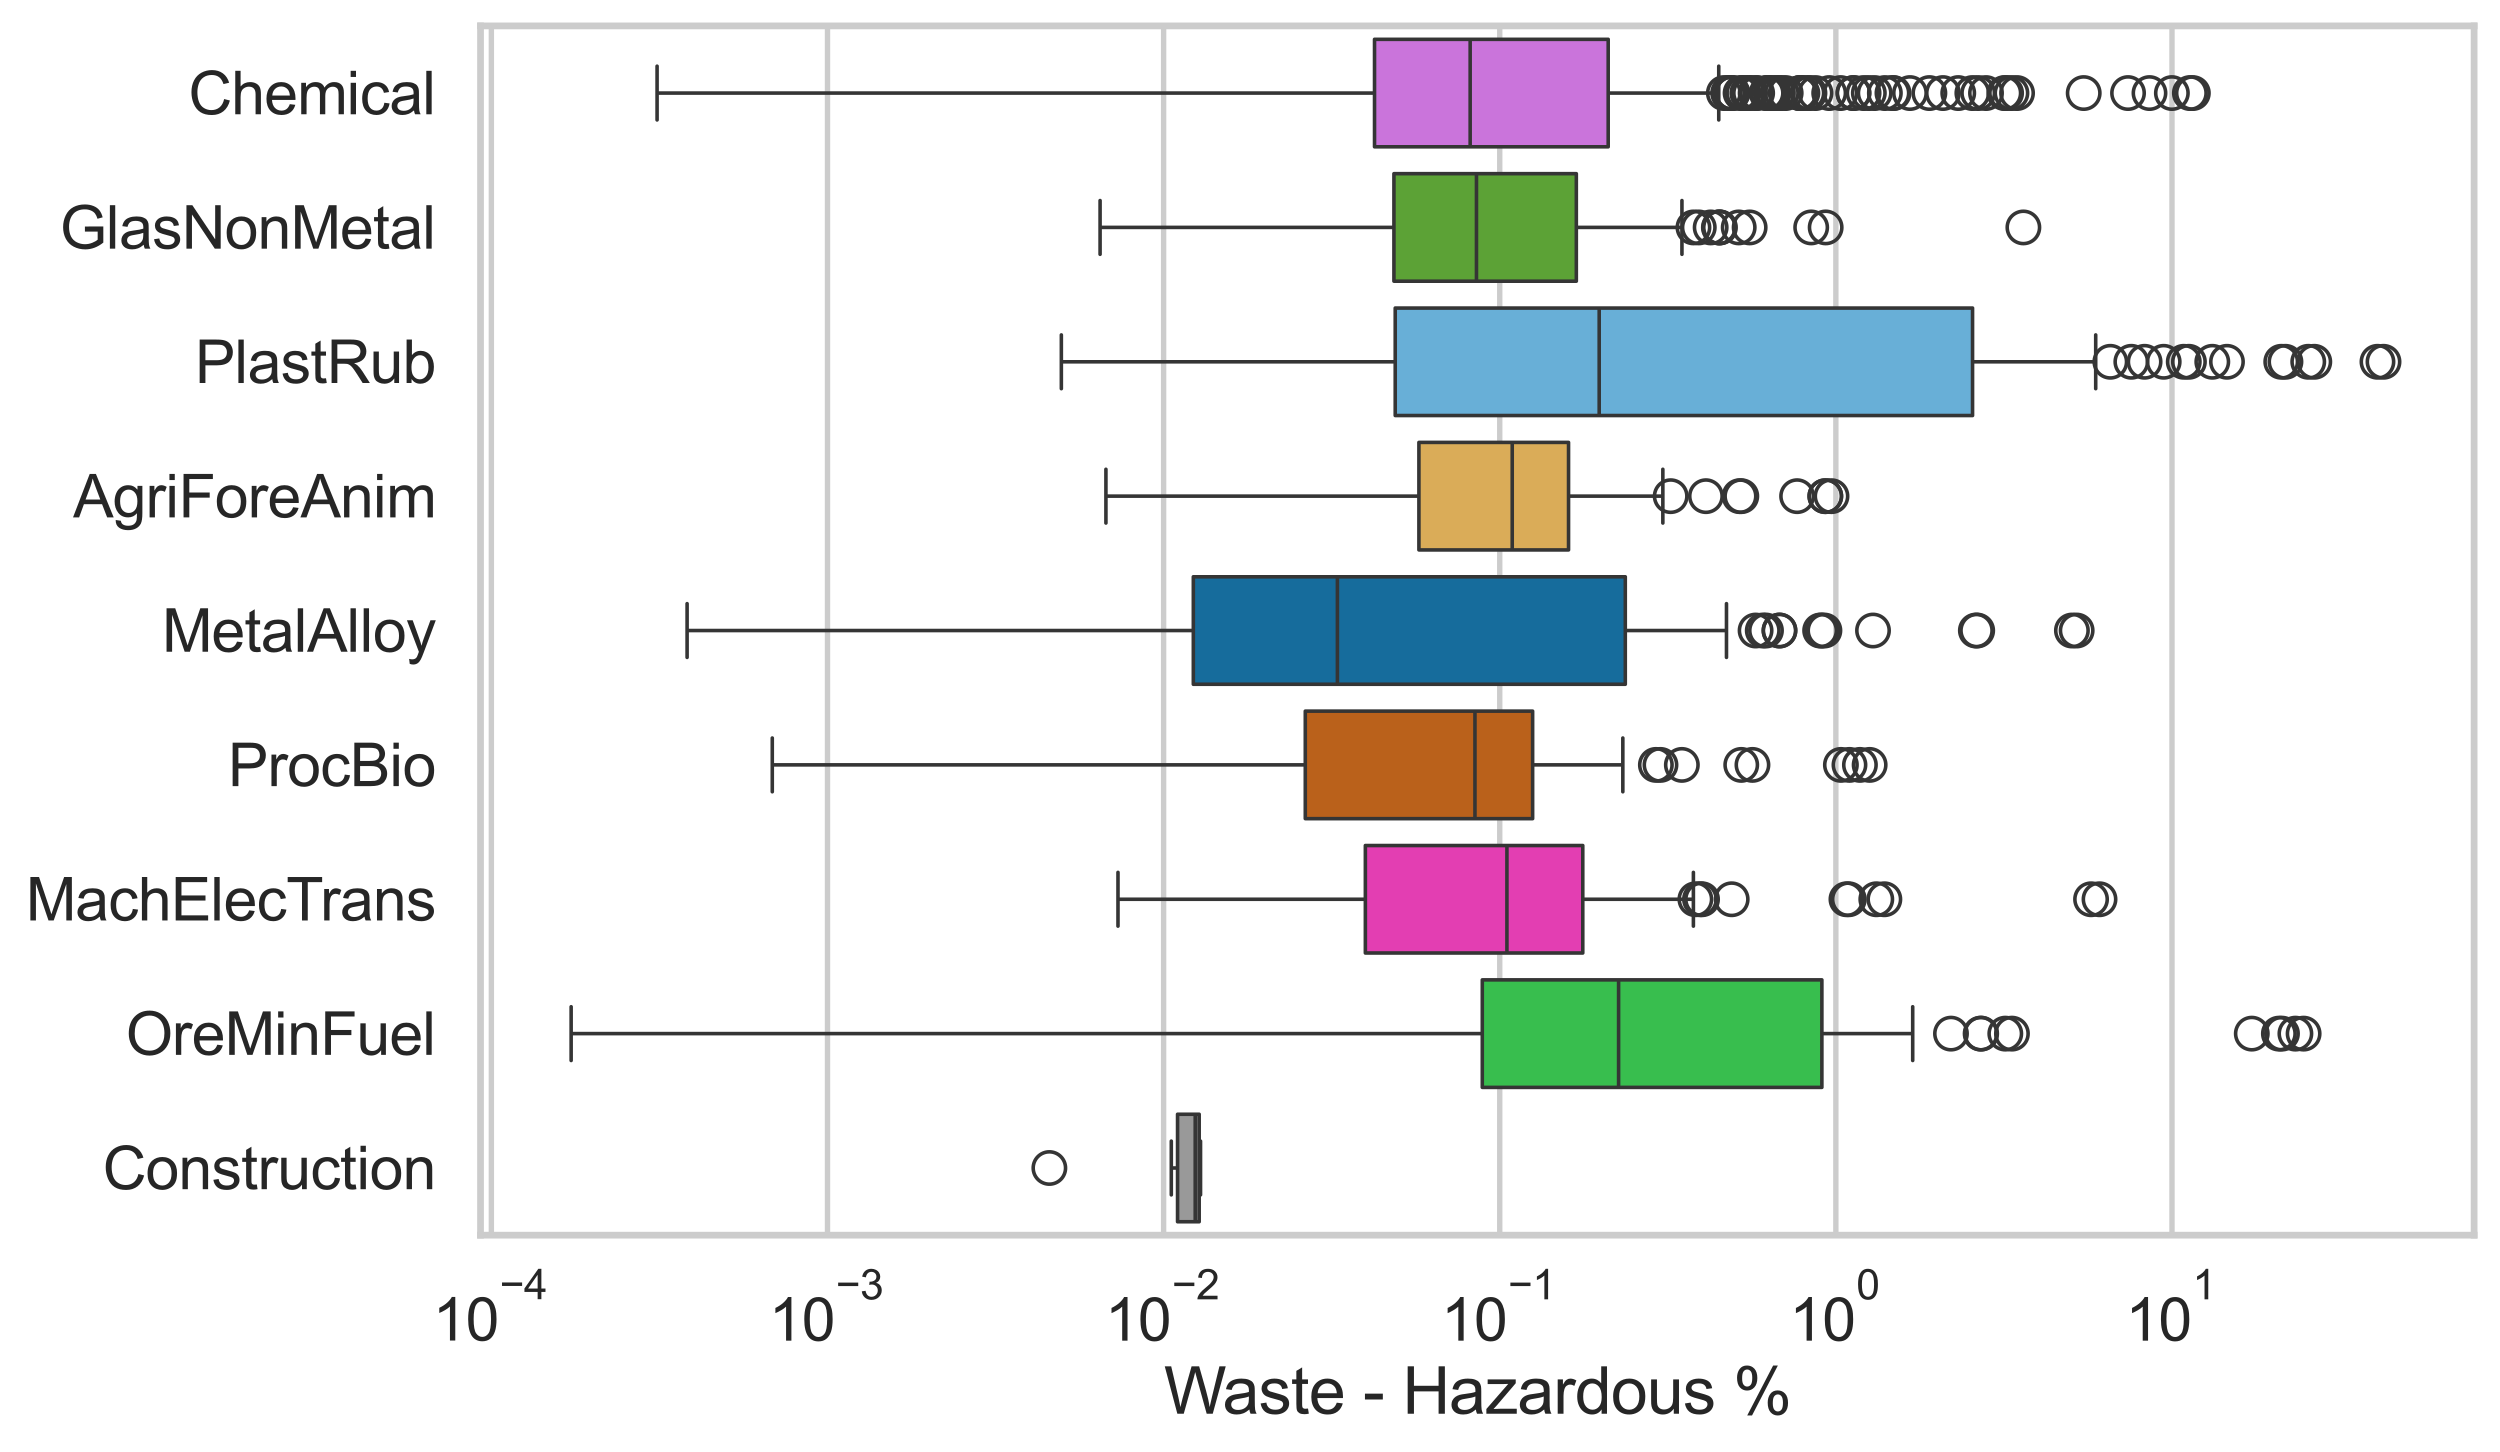 <?xml version="1.0" encoding="utf-8" standalone="no"?>
<!DOCTYPE svg PUBLIC "-//W3C//DTD SVG 1.1//EN"
  "http://www.w3.org/Graphics/SVG/1.1/DTD/svg11.dtd">
<svg xmlns:xlink="http://www.w3.org/1999/xlink" width="695.577pt" height="404.121pt" viewBox="0 0 695.577 404.121" xmlns="http://www.w3.org/2000/svg" version="1.1">
 <defs>
  <style type="text/css">*{stroke-linejoin: round; stroke-linecap: butt}</style>
 </defs>
 <g id="figure_1">
  <g id="patch_1">
   <path d="M 0 404.121 
L 695.577 404.121 
L 695.577 0 
L 0 0 
z
" style="fill: #ffffff"/>
  </g>
  <g id="axes_1">
   <g id="patch_2">
    <path d="M 133.697 343.665 
L 688.377 343.665 
L 688.377 7.2 
L 133.697 7.2 
z
" style="fill: #ffffff"/>
   </g>
   <g id="matplotlib.axis_1">
    <g id="xtick_1">
     <g id="line2d_1">
      <path d="M 136.714 343.665 
L 136.714 7.2 
" clip-path="url(#p72238f1857)" style="fill: none; stroke: #cccccc; stroke-width: 1.5; stroke-linecap: round"/>
     </g>
     <g id="text_1">
      <!-- $\mathdefault{10^{-4}}$ -->
      <g style="fill: #262626" transform="translate(120.379 373.015) scale(0.165 -0.165)">
       <defs>
        <path id="ArialMT-31" d="M 2384 0 
L 1822 0 
L 1822 3584 
Q 1619 3391 1289 3197 
Q 959 3003 697 2906 
L 697 3450 
Q 1169 3672 1522 3987 
Q 1875 4303 2022 4600 
L 2384 4600 
L 2384 0 
z
" transform="scale(0.016)"/>
        <path id="ArialMT-30" d="M 266 2259 
Q 266 3072 433 3567 
Q 600 4063 929 4331 
Q 1259 4600 1759 4600 
Q 2128 4600 2406 4451 
Q 2684 4303 2865 4023 
Q 3047 3744 3150 3342 
Q 3253 2941 3253 2259 
Q 3253 1453 3087 958 
Q 2922 463 2592 192 
Q 2263 -78 1759 -78 
Q 1097 -78 719 397 
Q 266 969 266 2259 
z
M 844 2259 
Q 844 1131 1108 757 
Q 1372 384 1759 384 
Q 2147 384 2411 759 
Q 2675 1134 2675 2259 
Q 2675 3391 2411 3762 
Q 2147 4134 1753 4134 
Q 1366 4134 1134 3806 
Q 844 3388 844 2259 
z
" transform="scale(0.016)"/>
        <path id="ArialMT-2212" d="M 3381 1997 
L 356 1997 
L 356 2522 
L 3381 2522 
L 3381 1997 
z
" transform="scale(0.016)"/>
        <path id="ArialMT-34" d="M 2069 0 
L 2069 1097 
L 81 1097 
L 81 1613 
L 2172 4581 
L 2631 4581 
L 2631 1613 
L 3250 1613 
L 3250 1097 
L 2631 1097 
L 2631 0 
L 2069 0 
z
M 2069 1613 
L 2069 3678 
L 634 1613 
L 2069 1613 
z
" transform="scale(0.016)"/>
       </defs>
       <use xlink:href="#ArialMT-31" transform="translate(0 0.202)"/>
       <use xlink:href="#ArialMT-30" transform="translate(55.615 0.202)"/>
       <use xlink:href="#ArialMT-2212" transform="translate(112.973 69.895) scale(0.7)"/>
       <use xlink:href="#ArialMT-34" transform="translate(153.852 69.895) scale(0.7)"/>
      </g>
     </g>
    </g>
    <g id="xtick_2">
     <g id="line2d_2">
      <path d="M 230.234 343.665 
L 230.234 7.2 
" clip-path="url(#p72238f1857)" style="fill: none; stroke: #cccccc; stroke-width: 1.5; stroke-linecap: round"/>
     </g>
     <g id="text_2">
      <!-- $\mathdefault{10^{-3}}$ -->
      <g style="fill: #262626" transform="translate(213.899 373.18) scale(0.165 -0.165)">
       <defs>
        <path id="ArialMT-33" d="M 269 1209 
L 831 1284 
Q 928 806 1161 595 
Q 1394 384 1728 384 
Q 2125 384 2398 659 
Q 2672 934 2672 1341 
Q 2672 1728 2419 1979 
Q 2166 2231 1775 2231 
Q 1616 2231 1378 2169 
L 1441 2663 
Q 1497 2656 1531 2656 
Q 1891 2656 2178 2843 
Q 2466 3031 2466 3422 
Q 2466 3731 2256 3934 
Q 2047 4138 1716 4138 
Q 1388 4138 1169 3931 
Q 950 3725 888 3313 
L 325 3413 
Q 428 3978 793 4289 
Q 1159 4600 1703 4600 
Q 2078 4600 2393 4439 
Q 2709 4278 2876 4000 
Q 3044 3722 3044 3409 
Q 3044 3113 2884 2869 
Q 2725 2625 2413 2481 
Q 2819 2388 3044 2092 
Q 3269 1797 3269 1353 
Q 3269 753 2831 336 
Q 2394 -81 1725 -81 
Q 1122 -81 723 278 
Q 325 638 269 1209 
z
" transform="scale(0.016)"/>
       </defs>
       <use xlink:href="#ArialMT-31" transform="translate(0 0.994)"/>
       <use xlink:href="#ArialMT-30" transform="translate(55.615 0.994)"/>
       <use xlink:href="#ArialMT-2212" transform="translate(112.973 70.688) scale(0.7)"/>
       <use xlink:href="#ArialMT-33" transform="translate(153.852 70.688) scale(0.7)"/>
      </g>
     </g>
    </g>
    <g id="xtick_3">
     <g id="line2d_3">
      <path d="M 323.753 343.665 
L 323.753 7.2 
" clip-path="url(#p72238f1857)" style="fill: none; stroke: #cccccc; stroke-width: 1.5; stroke-linecap: round"/>
     </g>
     <g id="text_3">
      <!-- $\mathdefault{10^{-2}}$ -->
      <g style="fill: #262626" transform="translate(307.418 373.18) scale(0.165 -0.165)">
       <defs>
        <path id="ArialMT-32" d="M 3222 541 
L 3222 0 
L 194 0 
Q 188 203 259 391 
Q 375 700 629 1000 
Q 884 1300 1366 1694 
Q 2113 2306 2375 2664 
Q 2638 3022 2638 3341 
Q 2638 3675 2398 3904 
Q 2159 4134 1775 4134 
Q 1369 4134 1125 3890 
Q 881 3647 878 3216 
L 300 3275 
Q 359 3922 746 4261 
Q 1134 4600 1788 4600 
Q 2447 4600 2831 4234 
Q 3216 3869 3216 3328 
Q 3216 3053 3103 2787 
Q 2991 2522 2730 2228 
Q 2469 1934 1863 1422 
Q 1356 997 1212 845 
Q 1069 694 975 541 
L 3222 541 
z
" transform="scale(0.016)"/>
       </defs>
       <use xlink:href="#ArialMT-31" transform="translate(0 0.994)"/>
       <use xlink:href="#ArialMT-30" transform="translate(55.615 0.994)"/>
       <use xlink:href="#ArialMT-2212" transform="translate(112.973 70.688) scale(0.7)"/>
       <use xlink:href="#ArialMT-32" transform="translate(153.852 70.688) scale(0.7)"/>
      </g>
     </g>
    </g>
    <g id="xtick_4">
     <g id="line2d_4">
      <path d="M 417.273 343.665 
L 417.273 7.2 
" clip-path="url(#p72238f1857)" style="fill: none; stroke: #cccccc; stroke-width: 1.5; stroke-linecap: round"/>
     </g>
     <g id="text_4">
      <!-- $\mathdefault{10^{-1}}$ -->
      <g style="fill: #262626" transform="translate(400.938 373.18) scale(0.165 -0.165)">
       <use xlink:href="#ArialMT-31" transform="translate(0 0.994)"/>
       <use xlink:href="#ArialMT-30" transform="translate(55.615 0.994)"/>
       <use xlink:href="#ArialMT-2212" transform="translate(112.973 70.688) scale(0.7)"/>
       <use xlink:href="#ArialMT-31" transform="translate(153.852 70.688) scale(0.7)"/>
      </g>
     </g>
    </g>
    <g id="xtick_5">
     <g id="line2d_5">
      <path d="M 510.793 343.665 
L 510.793 7.2 
" clip-path="url(#p72238f1857)" style="fill: none; stroke: #cccccc; stroke-width: 1.5; stroke-linecap: round"/>
     </g>
     <g id="text_5">
      <!-- $\mathdefault{10^{0}}$ -->
      <g style="fill: #262626" transform="translate(497.84 373.18) scale(0.165 -0.165)">
       <use xlink:href="#ArialMT-31" transform="translate(0 0.994)"/>
       <use xlink:href="#ArialMT-30" transform="translate(55.615 0.994)"/>
       <use xlink:href="#ArialMT-30" transform="translate(112.973 70.688) scale(0.7)"/>
      </g>
     </g>
    </g>
    <g id="xtick_6">
     <g id="line2d_6">
      <path d="M 604.313 343.665 
L 604.313 7.2 
" clip-path="url(#p72238f1857)" style="fill: none; stroke: #cccccc; stroke-width: 1.5; stroke-linecap: round"/>
     </g>
     <g id="text_6">
      <!-- $\mathdefault{10^{1}}$ -->
      <g style="fill: #262626" transform="translate(591.36 373.18) scale(0.165 -0.165)">
       <use xlink:href="#ArialMT-31" transform="translate(0 0.994)"/>
       <use xlink:href="#ArialMT-30" transform="translate(55.615 0.994)"/>
       <use xlink:href="#ArialMT-31" transform="translate(112.973 70.688) scale(0.7)"/>
      </g>
     </g>
    </g>
    <g id="xtick_7"/>
    <g id="xtick_8"/>
    <g id="xtick_9"/>
    <g id="xtick_10"/>
    <g id="xtick_11"/>
    <g id="xtick_12"/>
    <g id="xtick_13"/>
    <g id="xtick_14"/>
    <g id="xtick_15"/>
    <g id="xtick_16"/>
    <g id="xtick_17"/>
    <g id="xtick_18"/>
    <g id="xtick_19"/>
    <g id="xtick_20"/>
    <g id="xtick_21"/>
    <g id="xtick_22"/>
    <g id="xtick_23"/>
    <g id="xtick_24"/>
    <g id="xtick_25"/>
    <g id="xtick_26"/>
    <g id="xtick_27"/>
    <g id="xtick_28"/>
    <g id="xtick_29"/>
    <g id="xtick_30"/>
    <g id="xtick_31"/>
    <g id="xtick_32"/>
    <g id="xtick_33"/>
    <g id="xtick_34"/>
    <g id="xtick_35"/>
    <g id="xtick_36"/>
    <g id="xtick_37"/>
    <g id="xtick_38"/>
    <g id="xtick_39"/>
    <g id="xtick_40"/>
    <g id="xtick_41"/>
    <g id="xtick_42"/>
    <g id="xtick_43"/>
    <g id="xtick_44"/>
    <g id="xtick_45"/>
    <g id="xtick_46"/>
    <g id="xtick_47"/>
    <g id="xtick_48"/>
    <g id="xtick_49"/>
    <g id="xtick_50"/>
    <g id="xtick_51"/>
    <g id="xtick_52"/>
    <g id="text_7">
     <!-- Waste - Hazardous % -->
     <g style="fill: #262626" transform="translate(323.848 393.344) scale(0.18 -0.18)">
      <defs>
       <path id="ArialMT-57" d="M 1294 0 
L 78 4581 
L 700 4581 
L 1397 1578 
Q 1509 1106 1591 641 
Q 1766 1375 1797 1488 
L 2669 4581 
L 3400 4581 
L 4056 2263 
Q 4303 1400 4413 641 
Q 4500 1075 4641 1638 
L 5359 4581 
L 5969 4581 
L 4713 0 
L 4128 0 
L 3163 3491 
Q 3041 3928 3019 4028 
Q 2947 3713 2884 3491 
L 1913 0 
L 1294 0 
z
" transform="scale(0.016)"/>
       <path id="ArialMT-61" d="M 2588 409 
Q 2275 144 1986 34 
Q 1697 -75 1366 -75 
Q 819 -75 525 192 
Q 231 459 231 875 
Q 231 1119 342 1320 
Q 453 1522 633 1644 
Q 813 1766 1038 1828 
Q 1203 1872 1538 1913 
Q 2219 1994 2541 2106 
Q 2544 2222 2544 2253 
Q 2544 2597 2384 2738 
Q 2169 2928 1744 2928 
Q 1347 2928 1158 2789 
Q 969 2650 878 2297 
L 328 2372 
Q 403 2725 575 2942 
Q 747 3159 1072 3276 
Q 1397 3394 1825 3394 
Q 2250 3394 2515 3294 
Q 2781 3194 2906 3042 
Q 3031 2891 3081 2659 
Q 3109 2516 3109 2141 
L 3109 1391 
Q 3109 606 3145 398 
Q 3181 191 3288 0 
L 2700 0 
Q 2613 175 2588 409 
z
M 2541 1666 
Q 2234 1541 1622 1453 
Q 1275 1403 1131 1340 
Q 988 1278 909 1158 
Q 831 1038 831 891 
Q 831 666 1001 516 
Q 1172 366 1500 366 
Q 1825 366 2078 508 
Q 2331 650 2450 897 
Q 2541 1088 2541 1459 
L 2541 1666 
z
" transform="scale(0.016)"/>
       <path id="ArialMT-73" d="M 197 991 
L 753 1078 
Q 800 744 1014 566 
Q 1228 388 1613 388 
Q 2000 388 2187 545 
Q 2375 703 2375 916 
Q 2375 1106 2209 1216 
Q 2094 1291 1634 1406 
Q 1016 1563 777 1677 
Q 538 1791 414 1992 
Q 291 2194 291 2438 
Q 291 2659 392 2848 
Q 494 3038 669 3163 
Q 800 3259 1026 3326 
Q 1253 3394 1513 3394 
Q 1903 3394 2198 3281 
Q 2494 3169 2634 2976 
Q 2775 2784 2828 2463 
L 2278 2388 
Q 2241 2644 2061 2787 
Q 1881 2931 1553 2931 
Q 1166 2931 1000 2803 
Q 834 2675 834 2503 
Q 834 2394 903 2306 
Q 972 2216 1119 2156 
Q 1203 2125 1616 2013 
Q 2213 1853 2448 1751 
Q 2684 1650 2818 1456 
Q 2953 1263 2953 975 
Q 2953 694 2789 445 
Q 2625 197 2315 61 
Q 2006 -75 1616 -75 
Q 969 -75 630 194 
Q 291 463 197 991 
z
" transform="scale(0.016)"/>
       <path id="ArialMT-74" d="M 1650 503 
L 1731 6 
Q 1494 -44 1306 -44 
Q 1000 -44 831 53 
Q 663 150 594 308 
Q 525 466 525 972 
L 525 2881 
L 113 2881 
L 113 3319 
L 525 3319 
L 525 4141 
L 1084 4478 
L 1084 3319 
L 1650 3319 
L 1650 2881 
L 1084 2881 
L 1084 941 
Q 1084 700 1114 631 
Q 1144 563 1211 522 
Q 1278 481 1403 481 
Q 1497 481 1650 503 
z
" transform="scale(0.016)"/>
       <path id="ArialMT-65" d="M 2694 1069 
L 3275 997 
Q 3138 488 2766 206 
Q 2394 -75 1816 -75 
Q 1088 -75 661 373 
Q 234 822 234 1631 
Q 234 2469 665 2931 
Q 1097 3394 1784 3394 
Q 2450 3394 2872 2941 
Q 3294 2488 3294 1666 
Q 3294 1616 3291 1516 
L 816 1516 
Q 847 969 1125 678 
Q 1403 388 1819 388 
Q 2128 388 2347 550 
Q 2566 713 2694 1069 
z
M 847 1978 
L 2700 1978 
Q 2663 2397 2488 2606 
Q 2219 2931 1791 2931 
Q 1403 2931 1139 2672 
Q 875 2413 847 1978 
z
" transform="scale(0.016)"/>
       <path id="ArialMT-20" transform="scale(0.016)"/>
       <path id="ArialMT-2d" d="M 203 1375 
L 203 1941 
L 1931 1941 
L 1931 1375 
L 203 1375 
z
" transform="scale(0.016)"/>
       <path id="ArialMT-48" d="M 513 0 
L 513 4581 
L 1119 4581 
L 1119 2700 
L 3500 2700 
L 3500 4581 
L 4106 4581 
L 4106 0 
L 3500 0 
L 3500 2159 
L 1119 2159 
L 1119 0 
L 513 0 
z
" transform="scale(0.016)"/>
       <path id="ArialMT-7a" d="M 125 0 
L 125 456 
L 2238 2881 
Q 1878 2863 1603 2863 
L 250 2863 
L 250 3319 
L 2963 3319 
L 2963 2947 
L 1166 841 
L 819 456 
Q 1197 484 1528 484 
L 3063 484 
L 3063 0 
L 125 0 
z
" transform="scale(0.016)"/>
       <path id="ArialMT-72" d="M 416 0 
L 416 3319 
L 922 3319 
L 922 2816 
Q 1116 3169 1280 3281 
Q 1444 3394 1641 3394 
Q 1925 3394 2219 3213 
L 2025 2691 
Q 1819 2813 1613 2813 
Q 1428 2813 1281 2702 
Q 1134 2591 1072 2394 
Q 978 2094 978 1738 
L 978 0 
L 416 0 
z
" transform="scale(0.016)"/>
       <path id="ArialMT-64" d="M 2575 0 
L 2575 419 
Q 2259 -75 1647 -75 
Q 1250 -75 917 144 
Q 584 363 401 755 
Q 219 1147 219 1656 
Q 219 2153 384 2558 
Q 550 2963 881 3178 
Q 1213 3394 1622 3394 
Q 1922 3394 2156 3267 
Q 2391 3141 2538 2938 
L 2538 4581 
L 3097 4581 
L 3097 0 
L 2575 0 
z
M 797 1656 
Q 797 1019 1065 703 
Q 1334 388 1700 388 
Q 2069 388 2326 689 
Q 2584 991 2584 1609 
Q 2584 2291 2321 2609 
Q 2059 2928 1675 2928 
Q 1300 2928 1048 2622 
Q 797 2316 797 1656 
z
" transform="scale(0.016)"/>
       <path id="ArialMT-6f" d="M 213 1659 
Q 213 2581 725 3025 
Q 1153 3394 1769 3394 
Q 2453 3394 2887 2945 
Q 3322 2497 3322 1706 
Q 3322 1066 3130 698 
Q 2938 331 2570 128 
Q 2203 -75 1769 -75 
Q 1072 -75 642 372 
Q 213 819 213 1659 
z
M 791 1659 
Q 791 1022 1069 705 
Q 1347 388 1769 388 
Q 2188 388 2466 706 
Q 2744 1025 2744 1678 
Q 2744 2294 2464 2611 
Q 2184 2928 1769 2928 
Q 1347 2928 1069 2612 
Q 791 2297 791 1659 
z
" transform="scale(0.016)"/>
       <path id="ArialMT-75" d="M 2597 0 
L 2597 488 
Q 2209 -75 1544 -75 
Q 1250 -75 995 37 
Q 741 150 617 320 
Q 494 491 444 738 
Q 409 903 409 1263 
L 409 3319 
L 972 3319 
L 972 1478 
Q 972 1038 1006 884 
Q 1059 663 1231 536 
Q 1403 409 1656 409 
Q 1909 409 2131 539 
Q 2353 669 2445 892 
Q 2538 1116 2538 1541 
L 2538 3319 
L 3100 3319 
L 3100 0 
L 2597 0 
z
" transform="scale(0.016)"/>
       <path id="ArialMT-25" d="M 372 3481 
Q 372 3972 619 4315 
Q 866 4659 1334 4659 
Q 1766 4659 2048 4351 
Q 2331 4044 2331 3447 
Q 2331 2866 2045 2552 
Q 1759 2238 1341 2238 
Q 925 2238 648 2547 
Q 372 2856 372 3481 
z
M 1350 4272 
Q 1141 4272 1002 4090 
Q 863 3909 863 3425 
Q 863 2984 1003 2804 
Q 1144 2625 1350 2625 
Q 1563 2625 1702 2806 
Q 1841 2988 1841 3469 
Q 1841 3913 1700 4092 
Q 1559 4272 1350 4272 
z
M 1353 -169 
L 3859 4659 
L 4316 4659 
L 1819 -169 
L 1353 -169 
z
M 3334 1075 
Q 3334 1569 3581 1911 
Q 3828 2253 4300 2253 
Q 4731 2253 5014 1945 
Q 5297 1638 5297 1041 
Q 5297 459 5011 145 
Q 4725 -169 4303 -169 
Q 3888 -169 3611 142 
Q 3334 453 3334 1075 
z
M 4316 1866 
Q 4103 1866 3964 1684 
Q 3825 1503 3825 1019 
Q 3825 581 3965 400 
Q 4106 219 4313 219 
Q 4528 219 4667 400 
Q 4806 581 4806 1063 
Q 4806 1506 4665 1686 
Q 4525 1866 4316 1866 
z
" transform="scale(0.016)"/>
      </defs>
      <use xlink:href="#ArialMT-57"/>
      <use xlink:href="#ArialMT-61" transform="translate(90.635 0)"/>
      <use xlink:href="#ArialMT-73" transform="translate(146.25 0)"/>
      <use xlink:href="#ArialMT-74" transform="translate(196.25 0)"/>
      <use xlink:href="#ArialMT-65" transform="translate(224.033 0)"/>
      <use xlink:href="#ArialMT-20" transform="translate(279.648 0)"/>
      <use xlink:href="#ArialMT-2d" transform="translate(307.432 0)"/>
      <use xlink:href="#ArialMT-20" transform="translate(340.732 0)"/>
      <use xlink:href="#ArialMT-48" transform="translate(368.516 0)"/>
      <use xlink:href="#ArialMT-61" transform="translate(440.732 0)"/>
      <use xlink:href="#ArialMT-7a" transform="translate(496.348 0)"/>
      <use xlink:href="#ArialMT-61" transform="translate(546.348 0)"/>
      <use xlink:href="#ArialMT-72" transform="translate(601.963 0)"/>
      <use xlink:href="#ArialMT-64" transform="translate(635.264 0)"/>
      <use xlink:href="#ArialMT-6f" transform="translate(690.879 0)"/>
      <use xlink:href="#ArialMT-75" transform="translate(746.494 0)"/>
      <use xlink:href="#ArialMT-73" transform="translate(802.109 0)"/>
      <use xlink:href="#ArialMT-20" transform="translate(852.109 0)"/>
      <use xlink:href="#ArialMT-25" transform="translate(879.893 0)"/>
     </g>
    </g>
   </g>
   <g id="matplotlib.axis_2">
    <g id="ytick_1">
     <g id="text_8">
      <!-- Chemical -->
      <g style="fill: #262626" transform="translate(52.428 31.798) scale(0.165 -0.165)">
       <defs>
        <path id="ArialMT-43" d="M 3763 1606 
L 4369 1453 
Q 4178 706 3683 314 
Q 3188 -78 2472 -78 
Q 1731 -78 1267 223 
Q 803 525 561 1097 
Q 319 1669 319 2325 
Q 319 3041 592 3573 
Q 866 4106 1370 4382 
Q 1875 4659 2481 4659 
Q 3169 4659 3637 4309 
Q 4106 3959 4291 3325 
L 3694 3184 
Q 3534 3684 3231 3912 
Q 2928 4141 2469 4141 
Q 1941 4141 1586 3887 
Q 1231 3634 1087 3207 
Q 944 2781 944 2328 
Q 944 1744 1114 1308 
Q 1284 872 1643 656 
Q 2003 441 2422 441 
Q 2931 441 3284 734 
Q 3638 1028 3763 1606 
z
" transform="scale(0.016)"/>
        <path id="ArialMT-68" d="M 422 0 
L 422 4581 
L 984 4581 
L 984 2938 
Q 1378 3394 1978 3394 
Q 2347 3394 2619 3248 
Q 2891 3103 3008 2847 
Q 3125 2591 3125 2103 
L 3125 0 
L 2563 0 
L 2563 2103 
Q 2563 2525 2380 2717 
Q 2197 2909 1863 2909 
Q 1613 2909 1392 2779 
Q 1172 2650 1078 2428 
Q 984 2206 984 1816 
L 984 0 
L 422 0 
z
" transform="scale(0.016)"/>
        <path id="ArialMT-6d" d="M 422 0 
L 422 3319 
L 925 3319 
L 925 2853 
Q 1081 3097 1340 3245 
Q 1600 3394 1931 3394 
Q 2300 3394 2536 3241 
Q 2772 3088 2869 2813 
Q 3263 3394 3894 3394 
Q 4388 3394 4653 3120 
Q 4919 2847 4919 2278 
L 4919 0 
L 4359 0 
L 4359 2091 
Q 4359 2428 4304 2576 
Q 4250 2725 4106 2815 
Q 3963 2906 3769 2906 
Q 3419 2906 3187 2673 
Q 2956 2441 2956 1928 
L 2956 0 
L 2394 0 
L 2394 2156 
Q 2394 2531 2256 2718 
Q 2119 2906 1806 2906 
Q 1569 2906 1367 2781 
Q 1166 2656 1075 2415 
Q 984 2175 984 1722 
L 984 0 
L 422 0 
z
" transform="scale(0.016)"/>
        <path id="ArialMT-69" d="M 425 3934 
L 425 4581 
L 988 4581 
L 988 3934 
L 425 3934 
z
M 425 0 
L 425 3319 
L 988 3319 
L 988 0 
L 425 0 
z
" transform="scale(0.016)"/>
        <path id="ArialMT-63" d="M 2588 1216 
L 3141 1144 
Q 3050 572 2676 248 
Q 2303 -75 1759 -75 
Q 1078 -75 664 370 
Q 250 816 250 1647 
Q 250 2184 428 2587 
Q 606 2991 970 3192 
Q 1334 3394 1763 3394 
Q 2303 3394 2647 3120 
Q 2991 2847 3088 2344 
L 2541 2259 
Q 2463 2594 2264 2762 
Q 2066 2931 1784 2931 
Q 1359 2931 1093 2626 
Q 828 2322 828 1663 
Q 828 994 1084 691 
Q 1341 388 1753 388 
Q 2084 388 2306 591 
Q 2528 794 2588 1216 
z
" transform="scale(0.016)"/>
        <path id="ArialMT-6c" d="M 409 0 
L 409 4581 
L 972 4581 
L 972 0 
L 409 0 
z
" transform="scale(0.016)"/>
       </defs>
       <use xlink:href="#ArialMT-43"/>
       <use xlink:href="#ArialMT-68" transform="translate(72.217 0)"/>
       <use xlink:href="#ArialMT-65" transform="translate(127.832 0)"/>
       <use xlink:href="#ArialMT-6d" transform="translate(183.447 0)"/>
       <use xlink:href="#ArialMT-69" transform="translate(266.748 0)"/>
       <use xlink:href="#ArialMT-63" transform="translate(288.965 0)"/>
       <use xlink:href="#ArialMT-61" transform="translate(338.965 0)"/>
       <use xlink:href="#ArialMT-6c" transform="translate(394.58 0)"/>
      </g>
     </g>
    </g>
    <g id="ytick_2">
     <g id="text_9">
      <!-- GlasNonMetal -->
      <g style="fill: #262626" transform="translate(16.659 69.183) scale(0.165 -0.165)">
       <defs>
        <path id="ArialMT-47" d="M 2638 1797 
L 2638 2334 
L 4578 2338 
L 4578 638 
Q 4131 281 3656 101 
Q 3181 -78 2681 -78 
Q 2006 -78 1454 211 
Q 903 500 622 1047 
Q 341 1594 341 2269 
Q 341 2938 620 3517 
Q 900 4097 1425 4378 
Q 1950 4659 2634 4659 
Q 3131 4659 3532 4498 
Q 3934 4338 4162 4050 
Q 4391 3763 4509 3300 
L 3963 3150 
Q 3859 3500 3706 3700 
Q 3553 3900 3268 4020 
Q 2984 4141 2638 4141 
Q 2222 4141 1919 4014 
Q 1616 3888 1430 3681 
Q 1244 3475 1141 3228 
Q 966 2803 966 2306 
Q 966 1694 1177 1281 
Q 1388 869 1791 669 
Q 2194 469 2647 469 
Q 3041 469 3416 620 
Q 3791 772 3984 944 
L 3984 1797 
L 2638 1797 
z
" transform="scale(0.016)"/>
        <path id="ArialMT-4e" d="M 488 0 
L 488 4581 
L 1109 4581 
L 3516 984 
L 3516 4581 
L 4097 4581 
L 4097 0 
L 3475 0 
L 1069 3600 
L 1069 0 
L 488 0 
z
" transform="scale(0.016)"/>
        <path id="ArialMT-6e" d="M 422 0 
L 422 3319 
L 928 3319 
L 928 2847 
Q 1294 3394 1984 3394 
Q 2284 3394 2536 3286 
Q 2788 3178 2913 3003 
Q 3038 2828 3088 2588 
Q 3119 2431 3119 2041 
L 3119 0 
L 2556 0 
L 2556 2019 
Q 2556 2363 2490 2533 
Q 2425 2703 2258 2804 
Q 2091 2906 1866 2906 
Q 1506 2906 1245 2678 
Q 984 2450 984 1813 
L 984 0 
L 422 0 
z
" transform="scale(0.016)"/>
        <path id="ArialMT-4d" d="M 475 0 
L 475 4581 
L 1388 4581 
L 2472 1338 
Q 2622 884 2691 659 
Q 2769 909 2934 1394 
L 4031 4581 
L 4847 4581 
L 4847 0 
L 4263 0 
L 4263 3834 
L 2931 0 
L 2384 0 
L 1059 3900 
L 1059 0 
L 475 0 
z
" transform="scale(0.016)"/>
       </defs>
       <use xlink:href="#ArialMT-47"/>
       <use xlink:href="#ArialMT-6c" transform="translate(77.783 0)"/>
       <use xlink:href="#ArialMT-61" transform="translate(100 0)"/>
       <use xlink:href="#ArialMT-73" transform="translate(155.615 0)"/>
       <use xlink:href="#ArialMT-4e" transform="translate(205.615 0)"/>
       <use xlink:href="#ArialMT-6f" transform="translate(277.832 0)"/>
       <use xlink:href="#ArialMT-6e" transform="translate(333.447 0)"/>
       <use xlink:href="#ArialMT-4d" transform="translate(389.062 0)"/>
       <use xlink:href="#ArialMT-65" transform="translate(472.363 0)"/>
       <use xlink:href="#ArialMT-74" transform="translate(527.979 0)"/>
       <use xlink:href="#ArialMT-61" transform="translate(555.762 0)"/>
       <use xlink:href="#ArialMT-6c" transform="translate(611.377 0)"/>
      </g>
     </g>
    </g>
    <g id="ytick_3">
     <g id="text_10">
      <!-- PlastRub -->
      <g style="fill: #262626" transform="translate(54.248 106.568) scale(0.165 -0.165)">
       <defs>
        <path id="ArialMT-50" d="M 494 0 
L 494 4581 
L 2222 4581 
Q 2678 4581 2919 4538 
Q 3256 4481 3484 4323 
Q 3713 4166 3852 3881 
Q 3991 3597 3991 3256 
Q 3991 2672 3619 2267 
Q 3247 1863 2275 1863 
L 1100 1863 
L 1100 0 
L 494 0 
z
M 1100 2403 
L 2284 2403 
Q 2872 2403 3119 2622 
Q 3366 2841 3366 3238 
Q 3366 3525 3220 3729 
Q 3075 3934 2838 4000 
Q 2684 4041 2272 4041 
L 1100 4041 
L 1100 2403 
z
" transform="scale(0.016)"/>
        <path id="ArialMT-52" d="M 503 0 
L 503 4581 
L 2534 4581 
Q 3147 4581 3465 4457 
Q 3784 4334 3975 4021 
Q 4166 3709 4166 3331 
Q 4166 2844 3850 2509 
Q 3534 2175 2875 2084 
Q 3116 1969 3241 1856 
Q 3506 1613 3744 1247 
L 4541 0 
L 3778 0 
L 3172 953 
Q 2906 1366 2734 1584 
Q 2563 1803 2427 1890 
Q 2291 1978 2150 2013 
Q 2047 2034 1813 2034 
L 1109 2034 
L 1109 0 
L 503 0 
z
M 1109 2559 
L 2413 2559 
Q 2828 2559 3062 2645 
Q 3297 2731 3419 2920 
Q 3541 3109 3541 3331 
Q 3541 3656 3305 3865 
Q 3069 4075 2559 4075 
L 1109 4075 
L 1109 2559 
z
" transform="scale(0.016)"/>
        <path id="ArialMT-62" d="M 941 0 
L 419 0 
L 419 4581 
L 981 4581 
L 981 2947 
Q 1338 3394 1891 3394 
Q 2197 3394 2470 3270 
Q 2744 3147 2920 2923 
Q 3097 2700 3197 2384 
Q 3297 2069 3297 1709 
Q 3297 856 2875 390 
Q 2453 -75 1863 -75 
Q 1275 -75 941 416 
L 941 0 
z
M 934 1684 
Q 934 1088 1097 822 
Q 1363 388 1816 388 
Q 2184 388 2453 708 
Q 2722 1028 2722 1663 
Q 2722 2313 2464 2622 
Q 2206 2931 1841 2931 
Q 1472 2931 1203 2611 
Q 934 2291 934 1684 
z
" transform="scale(0.016)"/>
       </defs>
       <use xlink:href="#ArialMT-50"/>
       <use xlink:href="#ArialMT-6c" transform="translate(66.699 0)"/>
       <use xlink:href="#ArialMT-61" transform="translate(88.916 0)"/>
       <use xlink:href="#ArialMT-73" transform="translate(144.531 0)"/>
       <use xlink:href="#ArialMT-74" transform="translate(194.531 0)"/>
       <use xlink:href="#ArialMT-52" transform="translate(222.314 0)"/>
       <use xlink:href="#ArialMT-75" transform="translate(294.531 0)"/>
       <use xlink:href="#ArialMT-62" transform="translate(350.146 0)"/>
      </g>
     </g>
    </g>
    <g id="ytick_4">
     <g id="text_11">
      <!-- AgriForeAnim -->
      <g style="fill: #262626" transform="translate(20.341 143.953) scale(0.165 -0.165)">
       <defs>
        <path id="ArialMT-41" d="M -9 0 
L 1750 4581 
L 2403 4581 
L 4278 0 
L 3588 0 
L 3053 1388 
L 1138 1388 
L 634 0 
L -9 0 
z
M 1313 1881 
L 2866 1881 
L 2388 3150 
Q 2169 3728 2063 4100 
Q 1975 3659 1816 3225 
L 1313 1881 
z
" transform="scale(0.016)"/>
        <path id="ArialMT-67" d="M 319 -275 
L 866 -356 
Q 900 -609 1056 -725 
Q 1266 -881 1628 -881 
Q 2019 -881 2231 -725 
Q 2444 -569 2519 -288 
Q 2563 -116 2559 434 
Q 2191 0 1641 0 
Q 956 0 581 494 
Q 206 988 206 1678 
Q 206 2153 378 2554 
Q 550 2956 876 3175 
Q 1203 3394 1644 3394 
Q 2231 3394 2613 2919 
L 2613 3319 
L 3131 3319 
L 3131 450 
Q 3131 -325 2973 -648 
Q 2816 -972 2473 -1159 
Q 2131 -1347 1631 -1347 
Q 1038 -1347 672 -1080 
Q 306 -813 319 -275 
z
M 784 1719 
Q 784 1066 1043 766 
Q 1303 466 1694 466 
Q 2081 466 2343 764 
Q 2606 1063 2606 1700 
Q 2606 2309 2336 2618 
Q 2066 2928 1684 2928 
Q 1309 2928 1046 2623 
Q 784 2319 784 1719 
z
" transform="scale(0.016)"/>
        <path id="ArialMT-46" d="M 525 0 
L 525 4581 
L 3616 4581 
L 3616 4041 
L 1131 4041 
L 1131 2622 
L 3281 2622 
L 3281 2081 
L 1131 2081 
L 1131 0 
L 525 0 
z
" transform="scale(0.016)"/>
       </defs>
       <use xlink:href="#ArialMT-41"/>
       <use xlink:href="#ArialMT-67" transform="translate(66.699 0)"/>
       <use xlink:href="#ArialMT-72" transform="translate(122.314 0)"/>
       <use xlink:href="#ArialMT-69" transform="translate(155.615 0)"/>
       <use xlink:href="#ArialMT-46" transform="translate(177.832 0)"/>
       <use xlink:href="#ArialMT-6f" transform="translate(238.916 0)"/>
       <use xlink:href="#ArialMT-72" transform="translate(294.531 0)"/>
       <use xlink:href="#ArialMT-65" transform="translate(327.832 0)"/>
       <use xlink:href="#ArialMT-41" transform="translate(383.447 0)"/>
       <use xlink:href="#ArialMT-6e" transform="translate(450.146 0)"/>
       <use xlink:href="#ArialMT-69" transform="translate(505.762 0)"/>
       <use xlink:href="#ArialMT-6d" transform="translate(527.979 0)"/>
      </g>
     </g>
    </g>
    <g id="ytick_5">
     <g id="text_12">
      <!-- MetalAlloy -->
      <g style="fill: #262626" transform="translate(45.088 181.337) scale(0.165 -0.165)">
       <defs>
        <path id="ArialMT-79" d="M 397 -1278 
L 334 -750 
Q 519 -800 656 -800 
Q 844 -800 956 -737 
Q 1069 -675 1141 -563 
Q 1194 -478 1313 -144 
Q 1328 -97 1363 -6 
L 103 3319 
L 709 3319 
L 1400 1397 
Q 1534 1031 1641 628 
Q 1738 1016 1872 1384 
L 2581 3319 
L 3144 3319 
L 1881 -56 
Q 1678 -603 1566 -809 
Q 1416 -1088 1222 -1217 
Q 1028 -1347 759 -1347 
Q 597 -1347 397 -1278 
z
" transform="scale(0.016)"/>
       </defs>
       <use xlink:href="#ArialMT-4d"/>
       <use xlink:href="#ArialMT-65" transform="translate(83.301 0)"/>
       <use xlink:href="#ArialMT-74" transform="translate(138.916 0)"/>
       <use xlink:href="#ArialMT-61" transform="translate(166.699 0)"/>
       <use xlink:href="#ArialMT-6c" transform="translate(222.314 0)"/>
       <use xlink:href="#ArialMT-41" transform="translate(244.531 0)"/>
       <use xlink:href="#ArialMT-6c" transform="translate(311.23 0)"/>
       <use xlink:href="#ArialMT-6c" transform="translate(333.447 0)"/>
       <use xlink:href="#ArialMT-6f" transform="translate(355.664 0)"/>
       <use xlink:href="#ArialMT-79" transform="translate(411.279 0)"/>
      </g>
     </g>
    </g>
    <g id="ytick_6">
     <g id="text_13">
      <!-- ProcBio -->
      <g style="fill: #262626" transform="translate(63.424 218.722) scale(0.165 -0.165)">
       <defs>
        <path id="ArialMT-42" d="M 469 0 
L 469 4581 
L 2188 4581 
Q 2713 4581 3030 4442 
Q 3347 4303 3526 4014 
Q 3706 3725 3706 3409 
Q 3706 3116 3547 2856 
Q 3388 2597 3066 2438 
Q 3481 2316 3704 2022 
Q 3928 1728 3928 1328 
Q 3928 1006 3792 729 
Q 3656 453 3456 303 
Q 3256 153 2954 76 
Q 2653 0 2216 0 
L 469 0 
z
M 1075 2656 
L 2066 2656 
Q 2469 2656 2644 2709 
Q 2875 2778 2992 2937 
Q 3109 3097 3109 3338 
Q 3109 3566 3000 3739 
Q 2891 3913 2687 3977 
Q 2484 4041 1991 4041 
L 1075 4041 
L 1075 2656 
z
M 1075 541 
L 2216 541 
Q 2509 541 2628 563 
Q 2838 600 2978 687 
Q 3119 775 3209 942 
Q 3300 1109 3300 1328 
Q 3300 1584 3169 1773 
Q 3038 1963 2805 2039 
Q 2572 2116 2134 2116 
L 1075 2116 
L 1075 541 
z
" transform="scale(0.016)"/>
       </defs>
       <use xlink:href="#ArialMT-50"/>
       <use xlink:href="#ArialMT-72" transform="translate(66.699 0)"/>
       <use xlink:href="#ArialMT-6f" transform="translate(100 0)"/>
       <use xlink:href="#ArialMT-63" transform="translate(155.615 0)"/>
       <use xlink:href="#ArialMT-42" transform="translate(205.615 0)"/>
       <use xlink:href="#ArialMT-69" transform="translate(272.314 0)"/>
       <use xlink:href="#ArialMT-6f" transform="translate(294.531 0)"/>
      </g>
     </g>
    </g>
    <g id="ytick_7">
     <g id="text_14">
      <!-- MachElecTrans -->
      <g style="fill: #262626" transform="translate(7.2 256.107) scale(0.165 -0.165)">
       <defs>
        <path id="ArialMT-45" d="M 506 0 
L 506 4581 
L 3819 4581 
L 3819 4041 
L 1113 4041 
L 1113 2638 
L 3647 2638 
L 3647 2100 
L 1113 2100 
L 1113 541 
L 3925 541 
L 3925 0 
L 506 0 
z
" transform="scale(0.016)"/>
        <path id="ArialMT-54" d="M 1659 0 
L 1659 4041 
L 150 4041 
L 150 4581 
L 3781 4581 
L 3781 4041 
L 2266 4041 
L 2266 0 
L 1659 0 
z
" transform="scale(0.016)"/>
       </defs>
       <use xlink:href="#ArialMT-4d"/>
       <use xlink:href="#ArialMT-61" transform="translate(83.301 0)"/>
       <use xlink:href="#ArialMT-63" transform="translate(138.916 0)"/>
       <use xlink:href="#ArialMT-68" transform="translate(188.916 0)"/>
       <use xlink:href="#ArialMT-45" transform="translate(244.531 0)"/>
       <use xlink:href="#ArialMT-6c" transform="translate(311.23 0)"/>
       <use xlink:href="#ArialMT-65" transform="translate(333.447 0)"/>
       <use xlink:href="#ArialMT-63" transform="translate(389.062 0)"/>
       <use xlink:href="#ArialMT-54" transform="translate(439.062 0)"/>
       <use xlink:href="#ArialMT-72" transform="translate(496.396 0)"/>
       <use xlink:href="#ArialMT-61" transform="translate(529.697 0)"/>
       <use xlink:href="#ArialMT-6e" transform="translate(585.312 0)"/>
       <use xlink:href="#ArialMT-73" transform="translate(640.928 0)"/>
      </g>
     </g>
    </g>
    <g id="ytick_8">
     <g id="text_15">
      <!-- OreMinFuel -->
      <g style="fill: #262626" transform="translate(35.013 293.492) scale(0.165 -0.165)">
       <defs>
        <path id="ArialMT-4f" d="M 309 2231 
Q 309 3372 921 4017 
Q 1534 4663 2503 4663 
Q 3138 4663 3647 4359 
Q 4156 4056 4423 3514 
Q 4691 2972 4691 2284 
Q 4691 1588 4409 1038 
Q 4128 488 3612 205 
Q 3097 -78 2500 -78 
Q 1853 -78 1343 234 
Q 834 547 571 1087 
Q 309 1628 309 2231 
z
M 934 2222 
Q 934 1394 1379 917 
Q 1825 441 2497 441 
Q 3181 441 3623 922 
Q 4066 1403 4066 2288 
Q 4066 2847 3877 3264 
Q 3688 3681 3323 3911 
Q 2959 4141 2506 4141 
Q 1863 4141 1398 3698 
Q 934 3256 934 2222 
z
" transform="scale(0.016)"/>
       </defs>
       <use xlink:href="#ArialMT-4f"/>
       <use xlink:href="#ArialMT-72" transform="translate(77.783 0)"/>
       <use xlink:href="#ArialMT-65" transform="translate(111.084 0)"/>
       <use xlink:href="#ArialMT-4d" transform="translate(166.699 0)"/>
       <use xlink:href="#ArialMT-69" transform="translate(250 0)"/>
       <use xlink:href="#ArialMT-6e" transform="translate(272.217 0)"/>
       <use xlink:href="#ArialMT-46" transform="translate(327.832 0)"/>
       <use xlink:href="#ArialMT-75" transform="translate(388.916 0)"/>
       <use xlink:href="#ArialMT-65" transform="translate(444.531 0)"/>
       <use xlink:href="#ArialMT-6c" transform="translate(500.146 0)"/>
      </g>
     </g>
    </g>
    <g id="ytick_9">
     <g id="text_16">
      <!-- Construction -->
      <g style="fill: #262626" transform="translate(28.575 330.877) scale(0.165 -0.165)">
       <use xlink:href="#ArialMT-43"/>
       <use xlink:href="#ArialMT-6f" transform="translate(72.217 0)"/>
       <use xlink:href="#ArialMT-6e" transform="translate(127.832 0)"/>
       <use xlink:href="#ArialMT-73" transform="translate(183.447 0)"/>
       <use xlink:href="#ArialMT-74" transform="translate(233.447 0)"/>
       <use xlink:href="#ArialMT-72" transform="translate(261.23 0)"/>
       <use xlink:href="#ArialMT-75" transform="translate(294.531 0)"/>
       <use xlink:href="#ArialMT-63" transform="translate(350.146 0)"/>
       <use xlink:href="#ArialMT-74" transform="translate(400.146 0)"/>
       <use xlink:href="#ArialMT-69" transform="translate(427.93 0)"/>
       <use xlink:href="#ArialMT-6f" transform="translate(450.146 0)"/>
       <use xlink:href="#ArialMT-6e" transform="translate(505.762 0)"/>
      </g>
     </g>
    </g>
   </g>
   <g id="patch_3">
    <path d="M 382.435 10.938 
L 382.435 40.846 
L 447.449 40.846 
L 447.449 10.938 
L 382.435 10.938 
z
" clip-path="url(#p72238f1857)" style="fill: #ca74db; stroke: #353535; stroke-linejoin: miter"/>
   </g>
   <g id="line2d_7">
    <path d="M 382.435 25.892 
L 182.82 25.892 
" clip-path="url(#p72238f1857)" style="fill: none; stroke: #353535"/>
   </g>
   <g id="line2d_8">
    <path d="M 447.449 25.892 
L 478.21 25.892 
" clip-path="url(#p72238f1857)" style="fill: none; stroke: #353535"/>
   </g>
   <g id="line2d_9">
    <path d="M 182.82 18.415 
L 182.82 33.369 
" clip-path="url(#p72238f1857)" style="fill: none; stroke: #353535; stroke-linecap: round"/>
   </g>
   <g id="line2d_10">
    <path d="M 478.21 18.415 
L 478.21 33.369 
" clip-path="url(#p72238f1857)" style="fill: none; stroke: #353535; stroke-linecap: round"/>
   </g>
   <g id="line2d_11">
    <defs>
     <path id="m5fe77fece1" d="M 0 4.5 
C 1.193 4.5 2.338 4.026 3.182 3.182 
C 4.026 2.338 4.5 1.193 4.5 0 
C 4.5 -1.193 4.026 -2.338 3.182 -3.182 
C 2.338 -4.026 1.193 -4.5 0 -4.5 
C -1.193 -4.5 -2.338 -4.026 -3.182 -3.182 
C -4.026 -2.338 -4.5 -1.193 -4.5 0 
C -4.5 1.193 -4.026 2.338 -3.182 3.182 
C -2.338 4.026 -1.193 4.5 0 4.5 
z
" style="stroke: #353535"/>
    </defs>
    <g clip-path="url(#p72238f1857)">
     <use xlink:href="#m5fe77fece1" x="559.645" y="25.892" style="fill-opacity: 0; stroke: #353535"/>
     <use xlink:href="#m5fe77fece1" x="536.812" y="25.892" style="fill-opacity: 0; stroke: #353535"/>
     <use xlink:href="#m5fe77fece1" x="492.657" y="25.892" style="fill-opacity: 0; stroke: #353535"/>
     <use xlink:href="#m5fe77fece1" x="598.054" y="25.892" style="fill-opacity: 0; stroke: #353535"/>
     <use xlink:href="#m5fe77fece1" x="512.102" y="25.892" style="fill-opacity: 0; stroke: #353535"/>
     <use xlink:href="#m5fe77fece1" x="561.205" y="25.892" style="fill-opacity: 0; stroke: #353535"/>
     <use xlink:href="#m5fe77fece1" x="505.126" y="25.892" style="fill-opacity: 0; stroke: #353535"/>
     <use xlink:href="#m5fe77fece1" x="488.472" y="25.892" style="fill-opacity: 0; stroke: #353535"/>
     <use xlink:href="#m5fe77fece1" x="479.629" y="25.892" style="fill-opacity: 0; stroke: #353535"/>
     <use xlink:href="#m5fe77fece1" x="500.902" y="25.892" style="fill-opacity: 0; stroke: #353535"/>
     <use xlink:href="#m5fe77fece1" x="481.228" y="25.892" style="fill-opacity: 0; stroke: #353535"/>
     <use xlink:href="#m5fe77fece1" x="540.588" y="25.892" style="fill-opacity: 0; stroke: #353535"/>
     <use xlink:href="#m5fe77fece1" x="491.534" y="25.892" style="fill-opacity: 0; stroke: #353535"/>
     <use xlink:href="#m5fe77fece1" x="488.892" y="25.892" style="fill-opacity: 0; stroke: #353535"/>
     <use xlink:href="#m5fe77fece1" x="495.739" y="25.892" style="fill-opacity: 0; stroke: #353535"/>
     <use xlink:href="#m5fe77fece1" x="548.774" y="25.892" style="fill-opacity: 0; stroke: #353535"/>
     <use xlink:href="#m5fe77fece1" x="610.119" y="25.892" style="fill-opacity: 0; stroke: #353535"/>
     <use xlink:href="#m5fe77fece1" x="558.16" y="25.892" style="fill-opacity: 0; stroke: #353535"/>
     <use xlink:href="#m5fe77fece1" x="592.088" y="25.892" style="fill-opacity: 0; stroke: #353535"/>
     <use xlink:href="#m5fe77fece1" x="508.943" y="25.892" style="fill-opacity: 0; stroke: #353535"/>
     <use xlink:href="#m5fe77fece1" x="494.57" y="25.892" style="fill-opacity: 0; stroke: #353535"/>
     <use xlink:href="#m5fe77fece1" x="550.397" y="25.892" style="fill-opacity: 0; stroke: #353535"/>
     <use xlink:href="#m5fe77fece1" x="526.543" y="25.892" style="fill-opacity: 0; stroke: #353535"/>
     <use xlink:href="#m5fe77fece1" x="515.699" y="25.892" style="fill-opacity: 0; stroke: #353535"/>
     <use xlink:href="#m5fe77fece1" x="491.836" y="25.892" style="fill-opacity: 0; stroke: #353535"/>
     <use xlink:href="#m5fe77fece1" x="496.826" y="25.892" style="fill-opacity: 0; stroke: #353535"/>
     <use xlink:href="#m5fe77fece1" x="557.682" y="25.892" style="fill-opacity: 0; stroke: #353535"/>
     <use xlink:href="#m5fe77fece1" x="486.59" y="25.892" style="fill-opacity: 0; stroke: #353535"/>
     <use xlink:href="#m5fe77fece1" x="518.5" y="25.892" style="fill-opacity: 0; stroke: #353535"/>
     <use xlink:href="#m5fe77fece1" x="486.918" y="25.892" style="fill-opacity: 0; stroke: #353535"/>
     <use xlink:href="#m5fe77fece1" x="502.882" y="25.892" style="fill-opacity: 0; stroke: #353535"/>
     <use xlink:href="#m5fe77fece1" x="515.691" y="25.892" style="fill-opacity: 0; stroke: #353535"/>
     <use xlink:href="#m5fe77fece1" x="544.845" y="25.892" style="fill-opacity: 0; stroke: #353535"/>
     <use xlink:href="#m5fe77fece1" x="552.568" y="25.892" style="fill-opacity: 0; stroke: #353535"/>
     <use xlink:href="#m5fe77fece1" x="503.444" y="25.892" style="fill-opacity: 0; stroke: #353535"/>
     <use xlink:href="#m5fe77fece1" x="531.411" y="25.892" style="fill-opacity: 0; stroke: #353535"/>
     <use xlink:href="#m5fe77fece1" x="481.383" y="25.892" style="fill-opacity: 0; stroke: #353535"/>
     <use xlink:href="#m5fe77fece1" x="579.753" y="25.892" style="fill-opacity: 0; stroke: #353535"/>
     <use xlink:href="#m5fe77fece1" x="482.045" y="25.892" style="fill-opacity: 0; stroke: #353535"/>
     <use xlink:href="#m5fe77fece1" x="486.153" y="25.892" style="fill-opacity: 0; stroke: #353535"/>
     <use xlink:href="#m5fe77fece1" x="493.427" y="25.892" style="fill-opacity: 0; stroke: #353535"/>
     <use xlink:href="#m5fe77fece1" x="491.72" y="25.892" style="fill-opacity: 0; stroke: #353535"/>
     <use xlink:href="#m5fe77fece1" x="604.283" y="25.892" style="fill-opacity: 0; stroke: #353535"/>
     <use xlink:href="#m5fe77fece1" x="484.987" y="25.892" style="fill-opacity: 0; stroke: #353535"/>
     <use xlink:href="#m5fe77fece1" x="485.017" y="25.892" style="fill-opacity: 0; stroke: #353535"/>
     <use xlink:href="#m5fe77fece1" x="484.288" y="25.892" style="fill-opacity: 0; stroke: #353535"/>
     <use xlink:href="#m5fe77fece1" x="500.723" y="25.892" style="fill-opacity: 0; stroke: #353535"/>
     <use xlink:href="#m5fe77fece1" x="521.577" y="25.892" style="fill-opacity: 0; stroke: #353535"/>
     <use xlink:href="#m5fe77fece1" x="501.478" y="25.892" style="fill-opacity: 0; stroke: #353535"/>
     <use xlink:href="#m5fe77fece1" x="519.965" y="25.892" style="fill-opacity: 0; stroke: #353535"/>
     <use xlink:href="#m5fe77fece1" x="526.847" y="25.892" style="fill-opacity: 0; stroke: #353535"/>
     <use xlink:href="#m5fe77fece1" x="500.899" y="25.892" style="fill-opacity: 0; stroke: #353535"/>
     <use xlink:href="#m5fe77fece1" x="480.822" y="25.892" style="fill-opacity: 0; stroke: #353535"/>
     <use xlink:href="#m5fe77fece1" x="524.426" y="25.892" style="fill-opacity: 0; stroke: #353535"/>
     <use xlink:href="#m5fe77fece1" x="609.293" y="25.892" style="fill-opacity: 0; stroke: #353535"/>
     <use xlink:href="#m5fe77fece1" x="481.985" y="25.892" style="fill-opacity: 0; stroke: #353535"/>
     <use xlink:href="#m5fe77fece1" x="494.629" y="25.892" style="fill-opacity: 0; stroke: #353535"/>
    </g>
   </g>
   <g id="patch_4">
    <path d="M 387.833 48.323 
L 387.833 78.231 
L 438.583 78.231 
L 438.583 48.323 
L 387.833 48.323 
z
" clip-path="url(#p72238f1857)" style="fill: #5ca236; stroke: #353535; stroke-linejoin: miter"/>
   </g>
   <g id="line2d_12">
    <path d="M 387.833 63.277 
L 306.078 63.277 
" clip-path="url(#p72238f1857)" style="fill: none; stroke: #353535"/>
   </g>
   <g id="line2d_13">
    <path d="M 438.583 63.277 
L 467.968 63.277 
" clip-path="url(#p72238f1857)" style="fill: none; stroke: #353535"/>
   </g>
   <g id="line2d_14">
    <path d="M 306.078 55.8 
L 306.078 70.754 
" clip-path="url(#p72238f1857)" style="fill: none; stroke: #353535; stroke-linecap: round"/>
   </g>
   <g id="line2d_15">
    <path d="M 467.968 55.8 
L 467.968 70.754 
" clip-path="url(#p72238f1857)" style="fill: none; stroke: #353535; stroke-linecap: round"/>
   </g>
   <g id="line2d_16">
    <g clip-path="url(#p72238f1857)">
     <use xlink:href="#m5fe77fece1" x="483.761" y="63.277" style="fill-opacity: 0; stroke: #353535"/>
     <use xlink:href="#m5fe77fece1" x="478.374" y="63.277" style="fill-opacity: 0; stroke: #353535"/>
     <use xlink:href="#m5fe77fece1" x="475.958" y="63.277" style="fill-opacity: 0; stroke: #353535"/>
     <use xlink:href="#m5fe77fece1" x="471.172" y="63.277" style="fill-opacity: 0; stroke: #353535"/>
     <use xlink:href="#m5fe77fece1" x="478.54" y="63.277" style="fill-opacity: 0; stroke: #353535"/>
     <use xlink:href="#m5fe77fece1" x="503.929" y="63.277" style="fill-opacity: 0; stroke: #353535"/>
     <use xlink:href="#m5fe77fece1" x="507.956" y="63.277" style="fill-opacity: 0; stroke: #353535"/>
     <use xlink:href="#m5fe77fece1" x="486.803" y="63.277" style="fill-opacity: 0; stroke: #353535"/>
     <use xlink:href="#m5fe77fece1" x="562.967" y="63.277" style="fill-opacity: 0; stroke: #353535"/>
     <use xlink:href="#m5fe77fece1" x="472.649" y="63.277" style="fill-opacity: 0; stroke: #353535"/>
     <use xlink:href="#m5fe77fece1" x="478.244" y="63.277" style="fill-opacity: 0; stroke: #353535"/>
    </g>
   </g>
   <g id="patch_5">
    <path d="M 388.194 85.708 
L 388.194 115.616 
L 548.823 115.616 
L 548.823 85.708 
L 388.194 85.708 
z
" clip-path="url(#p72238f1857)" style="fill: #68afd7; stroke: #353535; stroke-linejoin: miter"/>
   </g>
   <g id="line2d_17">
    <path d="M 388.194 100.662 
L 295.3 100.662 
" clip-path="url(#p72238f1857)" style="fill: none; stroke: #353535"/>
   </g>
   <g id="line2d_18">
    <path d="M 548.823 100.662 
L 583.09 100.662 
" clip-path="url(#p72238f1857)" style="fill: none; stroke: #353535"/>
   </g>
   <g id="line2d_19">
    <path d="M 295.3 93.185 
L 295.3 108.139 
" clip-path="url(#p72238f1857)" style="fill: none; stroke: #353535; stroke-linecap: round"/>
   </g>
   <g id="line2d_20">
    <path d="M 583.09 93.185 
L 583.09 108.139 
" clip-path="url(#p72238f1857)" style="fill: none; stroke: #353535; stroke-linecap: round"/>
   </g>
   <g id="line2d_21">
    <g clip-path="url(#p72238f1857)">
     <use xlink:href="#m5fe77fece1" x="593.002" y="100.662" style="fill-opacity: 0; stroke: #353535"/>
     <use xlink:href="#m5fe77fece1" x="663.164" y="100.662" style="fill-opacity: 0; stroke: #353535"/>
     <use xlink:href="#m5fe77fece1" x="635.88" y="100.662" style="fill-opacity: 0; stroke: #353535"/>
     <use xlink:href="#m5fe77fece1" x="596.687" y="100.662" style="fill-opacity: 0; stroke: #353535"/>
     <use xlink:href="#m5fe77fece1" x="615.53" y="100.662" style="fill-opacity: 0; stroke: #353535"/>
     <use xlink:href="#m5fe77fece1" x="619.611" y="100.662" style="fill-opacity: 0; stroke: #353535"/>
     <use xlink:href="#m5fe77fece1" x="642.226" y="100.662" style="fill-opacity: 0; stroke: #353535"/>
     <use xlink:href="#m5fe77fece1" x="634.717" y="100.662" style="fill-opacity: 0; stroke: #353535"/>
     <use xlink:href="#m5fe77fece1" x="643.907" y="100.662" style="fill-opacity: 0; stroke: #353535"/>
     <use xlink:href="#m5fe77fece1" x="602.003" y="100.662" style="fill-opacity: 0; stroke: #353535"/>
     <use xlink:href="#m5fe77fece1" x="587.164" y="100.662" style="fill-opacity: 0; stroke: #353535"/>
     <use xlink:href="#m5fe77fece1" x="607.59" y="100.662" style="fill-opacity: 0; stroke: #353535"/>
     <use xlink:href="#m5fe77fece1" x="609.024" y="100.662" style="fill-opacity: 0; stroke: #353535"/>
     <use xlink:href="#m5fe77fece1" x="661.486" y="100.662" style="fill-opacity: 0; stroke: #353535"/>
    </g>
   </g>
   <g id="patch_6">
    <path d="M 394.784 123.093 
L 394.784 153.001 
L 436.416 153.001 
L 436.416 123.093 
L 394.784 123.093 
z
" clip-path="url(#p72238f1857)" style="fill: #daac58; stroke: #353535; stroke-linejoin: miter"/>
   </g>
   <g id="line2d_22">
    <path d="M 394.784 138.047 
L 307.7 138.047 
" clip-path="url(#p72238f1857)" style="fill: none; stroke: #353535"/>
   </g>
   <g id="line2d_23">
    <path d="M 436.416 138.047 
L 462.654 138.047 
" clip-path="url(#p72238f1857)" style="fill: none; stroke: #353535"/>
   </g>
   <g id="line2d_24">
    <path d="M 307.7 130.57 
L 307.7 145.524 
" clip-path="url(#p72238f1857)" style="fill: none; stroke: #353535; stroke-linecap: round"/>
   </g>
   <g id="line2d_25">
    <path d="M 462.654 130.57 
L 462.654 145.524 
" clip-path="url(#p72238f1857)" style="fill: none; stroke: #353535; stroke-linecap: round"/>
   </g>
   <g id="line2d_26">
    <g clip-path="url(#p72238f1857)">
     <use xlink:href="#m5fe77fece1" x="484.003" y="138.047" style="fill-opacity: 0; stroke: #353535"/>
     <use xlink:href="#m5fe77fece1" x="464.832" y="138.047" style="fill-opacity: 0; stroke: #353535"/>
     <use xlink:href="#m5fe77fece1" x="507.861" y="138.047" style="fill-opacity: 0; stroke: #353535"/>
     <use xlink:href="#m5fe77fece1" x="474.642" y="138.047" style="fill-opacity: 0; stroke: #353535"/>
     <use xlink:href="#m5fe77fece1" x="509.578" y="138.047" style="fill-opacity: 0; stroke: #353535"/>
     <use xlink:href="#m5fe77fece1" x="484.485" y="138.047" style="fill-opacity: 0; stroke: #353535"/>
     <use xlink:href="#m5fe77fece1" x="500.011" y="138.047" style="fill-opacity: 0; stroke: #353535"/>
     <use xlink:href="#m5fe77fece1" x="507.861" y="138.047" style="fill-opacity: 0; stroke: #353535"/>
    </g>
   </g>
   <g id="patch_7">
    <path d="M 332.02 160.478 
L 332.02 190.386 
L 452.207 190.386 
L 452.207 160.478 
L 332.02 160.478 
z
" clip-path="url(#p72238f1857)" style="fill: #166c9c; stroke: #353535; stroke-linejoin: miter"/>
   </g>
   <g id="line2d_27">
    <path d="M 332.02 175.432 
L 191.172 175.432 
" clip-path="url(#p72238f1857)" style="fill: none; stroke: #353535"/>
   </g>
   <g id="line2d_28">
    <path d="M 452.207 175.432 
L 480.36 175.432 
" clip-path="url(#p72238f1857)" style="fill: none; stroke: #353535"/>
   </g>
   <g id="line2d_29">
    <path d="M 191.172 167.955 
L 191.172 182.909 
" clip-path="url(#p72238f1857)" style="fill: none; stroke: #353535; stroke-linecap: round"/>
   </g>
   <g id="line2d_30">
    <path d="M 480.36 167.955 
L 480.36 182.909 
" clip-path="url(#p72238f1857)" style="fill: none; stroke: #353535; stroke-linecap: round"/>
   </g>
   <g id="line2d_31">
    <g clip-path="url(#p72238f1857)">
     <use xlink:href="#m5fe77fece1" x="495.119" y="175.432" style="fill-opacity: 0; stroke: #353535"/>
     <use xlink:href="#m5fe77fece1" x="576.471" y="175.432" style="fill-opacity: 0; stroke: #353535"/>
     <use xlink:href="#m5fe77fece1" x="549.747" y="175.432" style="fill-opacity: 0; stroke: #353535"/>
     <use xlink:href="#m5fe77fece1" x="506.421" y="175.432" style="fill-opacity: 0; stroke: #353535"/>
     <use xlink:href="#m5fe77fece1" x="507.607" y="175.432" style="fill-opacity: 0; stroke: #353535"/>
     <use xlink:href="#m5fe77fece1" x="521.129" y="175.432" style="fill-opacity: 0; stroke: #353535"/>
     <use xlink:href="#m5fe77fece1" x="491.348" y="175.432" style="fill-opacity: 0; stroke: #353535"/>
     <use xlink:href="#m5fe77fece1" x="495.097" y="175.432" style="fill-opacity: 0; stroke: #353535"/>
     <use xlink:href="#m5fe77fece1" x="490.454" y="175.432" style="fill-opacity: 0; stroke: #353535"/>
     <use xlink:href="#m5fe77fece1" x="577.788" y="175.432" style="fill-opacity: 0; stroke: #353535"/>
     <use xlink:href="#m5fe77fece1" x="488.458" y="175.432" style="fill-opacity: 0; stroke: #353535"/>
     <use xlink:href="#m5fe77fece1" x="550.116" y="175.432" style="fill-opacity: 0; stroke: #353535"/>
     <use xlink:href="#m5fe77fece1" x="506.791" y="175.432" style="fill-opacity: 0; stroke: #353535"/>
    </g>
   </g>
   <g id="patch_8">
    <path d="M 363.171 197.863 
L 363.171 227.771 
L 426.424 227.771 
L 426.424 197.863 
L 363.171 197.863 
z
" clip-path="url(#p72238f1857)" style="fill: #ba611b; stroke: #353535; stroke-linejoin: miter"/>
   </g>
   <g id="line2d_32">
    <path d="M 363.171 212.817 
L 214.872 212.817 
" clip-path="url(#p72238f1857)" style="fill: none; stroke: #353535"/>
   </g>
   <g id="line2d_33">
    <path d="M 426.424 212.817 
L 451.521 212.817 
" clip-path="url(#p72238f1857)" style="fill: none; stroke: #353535"/>
   </g>
   <g id="line2d_34">
    <path d="M 214.872 205.34 
L 214.872 220.294 
" clip-path="url(#p72238f1857)" style="fill: none; stroke: #353535; stroke-linecap: round"/>
   </g>
   <g id="line2d_35">
    <path d="M 451.521 205.34 
L 451.521 220.294 
" clip-path="url(#p72238f1857)" style="fill: none; stroke: #353535; stroke-linecap: round"/>
   </g>
   <g id="line2d_36">
    <g clip-path="url(#p72238f1857)">
     <use xlink:href="#m5fe77fece1" x="460.718" y="212.817" style="fill-opacity: 0; stroke: #353535"/>
     <use xlink:href="#m5fe77fece1" x="484.468" y="212.817" style="fill-opacity: 0; stroke: #353535"/>
     <use xlink:href="#m5fe77fece1" x="467.942" y="212.817" style="fill-opacity: 0; stroke: #353535"/>
     <use xlink:href="#m5fe77fece1" x="487.586" y="212.817" style="fill-opacity: 0; stroke: #353535"/>
     <use xlink:href="#m5fe77fece1" x="461.993" y="212.817" style="fill-opacity: 0; stroke: #353535"/>
     <use xlink:href="#m5fe77fece1" x="512.194" y="212.817" style="fill-opacity: 0; stroke: #353535"/>
     <use xlink:href="#m5fe77fece1" x="520.193" y="212.817" style="fill-opacity: 0; stroke: #353535"/>
     <use xlink:href="#m5fe77fece1" x="514.581" y="212.817" style="fill-opacity: 0; stroke: #353535"/>
     <use xlink:href="#m5fe77fece1" x="517.487" y="212.817" style="fill-opacity: 0; stroke: #353535"/>
    </g>
   </g>
   <g id="patch_9">
    <path d="M 379.885 235.248 
L 379.885 265.156 
L 440.376 265.156 
L 440.376 235.248 
L 379.885 235.248 
z
" clip-path="url(#p72238f1857)" style="fill: #e33eb2; stroke: #353535; stroke-linejoin: miter"/>
   </g>
   <g id="line2d_37">
    <path d="M 379.885 250.202 
L 311.058 250.202 
" clip-path="url(#p72238f1857)" style="fill: none; stroke: #353535"/>
   </g>
   <g id="line2d_38">
    <path d="M 440.376 250.202 
L 471.155 250.202 
" clip-path="url(#p72238f1857)" style="fill: none; stroke: #353535"/>
   </g>
   <g id="line2d_39">
    <path d="M 311.058 242.725 
L 311.058 257.679 
" clip-path="url(#p72238f1857)" style="fill: none; stroke: #353535; stroke-linecap: round"/>
   </g>
   <g id="line2d_40">
    <path d="M 471.155 242.725 
L 471.155 257.679 
" clip-path="url(#p72238f1857)" style="fill: none; stroke: #353535; stroke-linecap: round"/>
   </g>
   <g id="line2d_41">
    <g clip-path="url(#p72238f1857)">
     <use xlink:href="#m5fe77fece1" x="524.289" y="250.202" style="fill-opacity: 0; stroke: #353535"/>
     <use xlink:href="#m5fe77fece1" x="473.562" y="250.202" style="fill-opacity: 0; stroke: #353535"/>
     <use xlink:href="#m5fe77fece1" x="581.796" y="250.202" style="fill-opacity: 0; stroke: #353535"/>
     <use xlink:href="#m5fe77fece1" x="522.045" y="250.202" style="fill-opacity: 0; stroke: #353535"/>
     <use xlink:href="#m5fe77fece1" x="481.808" y="250.202" style="fill-opacity: 0; stroke: #353535"/>
     <use xlink:href="#m5fe77fece1" x="514.403" y="250.202" style="fill-opacity: 0; stroke: #353535"/>
     <use xlink:href="#m5fe77fece1" x="513.74" y="250.202" style="fill-opacity: 0; stroke: #353535"/>
     <use xlink:href="#m5fe77fece1" x="472.987" y="250.202" style="fill-opacity: 0; stroke: #353535"/>
     <use xlink:href="#m5fe77fece1" x="471.707" y="250.202" style="fill-opacity: 0; stroke: #353535"/>
     <use xlink:href="#m5fe77fece1" x="584.15" y="250.202" style="fill-opacity: 0; stroke: #353535"/>
    </g>
   </g>
   <g id="patch_10">
    <path d="M 412.418 272.633 
L 412.418 302.541 
L 506.902 302.541 
L 506.902 272.633 
L 412.418 272.633 
z
" clip-path="url(#p72238f1857)" style="fill: #38be4e; stroke: #353535; stroke-linejoin: miter"/>
   </g>
   <g id="line2d_42">
    <path d="M 412.418 287.587 
L 158.91 287.587 
" clip-path="url(#p72238f1857)" style="fill: none; stroke: #353535"/>
   </g>
   <g id="line2d_43">
    <path d="M 506.902 287.587 
L 532.173 287.587 
" clip-path="url(#p72238f1857)" style="fill: none; stroke: #353535"/>
   </g>
   <g id="line2d_44">
    <path d="M 158.91 280.11 
L 158.91 295.064 
" clip-path="url(#p72238f1857)" style="fill: none; stroke: #353535; stroke-linecap: round"/>
   </g>
   <g id="line2d_45">
    <path d="M 532.173 280.11 
L 532.173 295.064 
" clip-path="url(#p72238f1857)" style="fill: none; stroke: #353535; stroke-linecap: round"/>
   </g>
   <g id="line2d_46">
    <g clip-path="url(#p72238f1857)">
     <use xlink:href="#m5fe77fece1" x="634.915" y="287.587" style="fill-opacity: 0; stroke: #353535"/>
     <use xlink:href="#m5fe77fece1" x="626.514" y="287.587" style="fill-opacity: 0; stroke: #353535"/>
     <use xlink:href="#m5fe77fece1" x="551.224" y="287.587" style="fill-opacity: 0; stroke: #353535"/>
     <use xlink:href="#m5fe77fece1" x="638.651" y="287.587" style="fill-opacity: 0; stroke: #353535"/>
     <use xlink:href="#m5fe77fece1" x="557.935" y="287.587" style="fill-opacity: 0; stroke: #353535"/>
     <use xlink:href="#m5fe77fece1" x="640.936" y="287.587" style="fill-opacity: 0; stroke: #353535"/>
     <use xlink:href="#m5fe77fece1" x="559.783" y="287.587" style="fill-opacity: 0; stroke: #353535"/>
     <use xlink:href="#m5fe77fece1" x="542.823" y="287.587" style="fill-opacity: 0; stroke: #353535"/>
     <use xlink:href="#m5fe77fece1" x="634.057" y="287.587" style="fill-opacity: 0; stroke: #353535"/>
     <use xlink:href="#m5fe77fece1" x="551.073" y="287.587" style="fill-opacity: 0; stroke: #353535"/>
    </g>
   </g>
   <g id="patch_11">
    <path d="M 327.632 310.018 
L 327.632 339.926 
L 333.65 339.926 
L 333.65 310.018 
L 327.632 310.018 
z
" clip-path="url(#p72238f1857)" style="fill: #999999; stroke: #353535; stroke-linejoin: miter"/>
   </g>
   <g id="line2d_47">
    <path d="M 327.632 324.972 
L 325.892 324.972 
" clip-path="url(#p72238f1857)" style="fill: none; stroke: #353535"/>
   </g>
   <g id="line2d_48">
    <path d="M 333.65 324.972 
L 334.025 324.972 
" clip-path="url(#p72238f1857)" style="fill: none; stroke: #353535"/>
   </g>
   <g id="line2d_49">
    <path d="M 325.892 317.495 
L 325.892 332.449 
" clip-path="url(#p72238f1857)" style="fill: none; stroke: #353535; stroke-linecap: round"/>
   </g>
   <g id="line2d_50">
    <path d="M 334.025 317.495 
L 334.025 332.449 
" clip-path="url(#p72238f1857)" style="fill: none; stroke: #353535; stroke-linecap: round"/>
   </g>
   <g id="line2d_51">
    <g clip-path="url(#p72238f1857)">
     <use xlink:href="#m5fe77fece1" x="291.967" y="324.972" style="fill-opacity: 0; stroke: #353535"/>
    </g>
   </g>
   <g id="line2d_52">
    <path d="M 409.044 10.938 
L 409.044 40.846 
" clip-path="url(#p72238f1857)" style="fill: none; stroke: #353535"/>
   </g>
   <g id="line2d_53">
    <path d="M 410.799 48.323 
L 410.799 78.231 
" clip-path="url(#p72238f1857)" style="fill: none; stroke: #353535"/>
   </g>
   <g id="line2d_54">
    <path d="M 444.944 85.708 
L 444.944 115.616 
" clip-path="url(#p72238f1857)" style="fill: none; stroke: #353535"/>
   </g>
   <g id="line2d_55">
    <path d="M 420.748 123.093 
L 420.748 153.001 
" clip-path="url(#p72238f1857)" style="fill: none; stroke: #353535"/>
   </g>
   <g id="line2d_56">
    <path d="M 372.106 160.478 
L 372.106 190.386 
" clip-path="url(#p72238f1857)" style="fill: none; stroke: #353535"/>
   </g>
   <g id="line2d_57">
    <path d="M 410.378 197.863 
L 410.378 227.771 
" clip-path="url(#p72238f1857)" style="fill: none; stroke: #353535"/>
   </g>
   <g id="line2d_58">
    <path d="M 419.271 235.248 
L 419.271 265.156 
" clip-path="url(#p72238f1857)" style="fill: none; stroke: #353535"/>
   </g>
   <g id="line2d_59">
    <path d="M 450.342 272.633 
L 450.342 302.541 
" clip-path="url(#p72238f1857)" style="fill: none; stroke: #353535"/>
   </g>
   <g id="line2d_60">
    <path d="M 332.546 310.018 
L 332.546 339.926 
" clip-path="url(#p72238f1857)" style="fill: none; stroke: #353535"/>
   </g>
   <g id="patch_12">
    <path d="M 133.697 343.665 
L 133.697 7.2 
" style="fill: none; stroke: #cccccc; stroke-width: 1.875; stroke-linejoin: miter; stroke-linecap: square"/>
   </g>
   <g id="patch_13">
    <path d="M 688.377 343.665 
L 688.377 7.2 
" style="fill: none; stroke: #cccccc; stroke-width: 1.875; stroke-linejoin: miter; stroke-linecap: square"/>
   </g>
   <g id="patch_14">
    <path d="M 133.697 343.665 
L 688.377 343.665 
" style="fill: none; stroke: #cccccc; stroke-width: 1.875; stroke-linejoin: miter; stroke-linecap: square"/>
   </g>
   <g id="patch_15">
    <path d="M 133.697 7.2 
L 688.377 7.2 
" style="fill: none; stroke: #cccccc; stroke-width: 1.875; stroke-linejoin: miter; stroke-linecap: square"/>
   </g>
  </g>
 </g>
 <defs>
  <clipPath id="p72238f1857">
   <rect x="133.697" y="7.2" width="554.68" height="336.465"/>
  </clipPath>
 </defs>
</svg>
